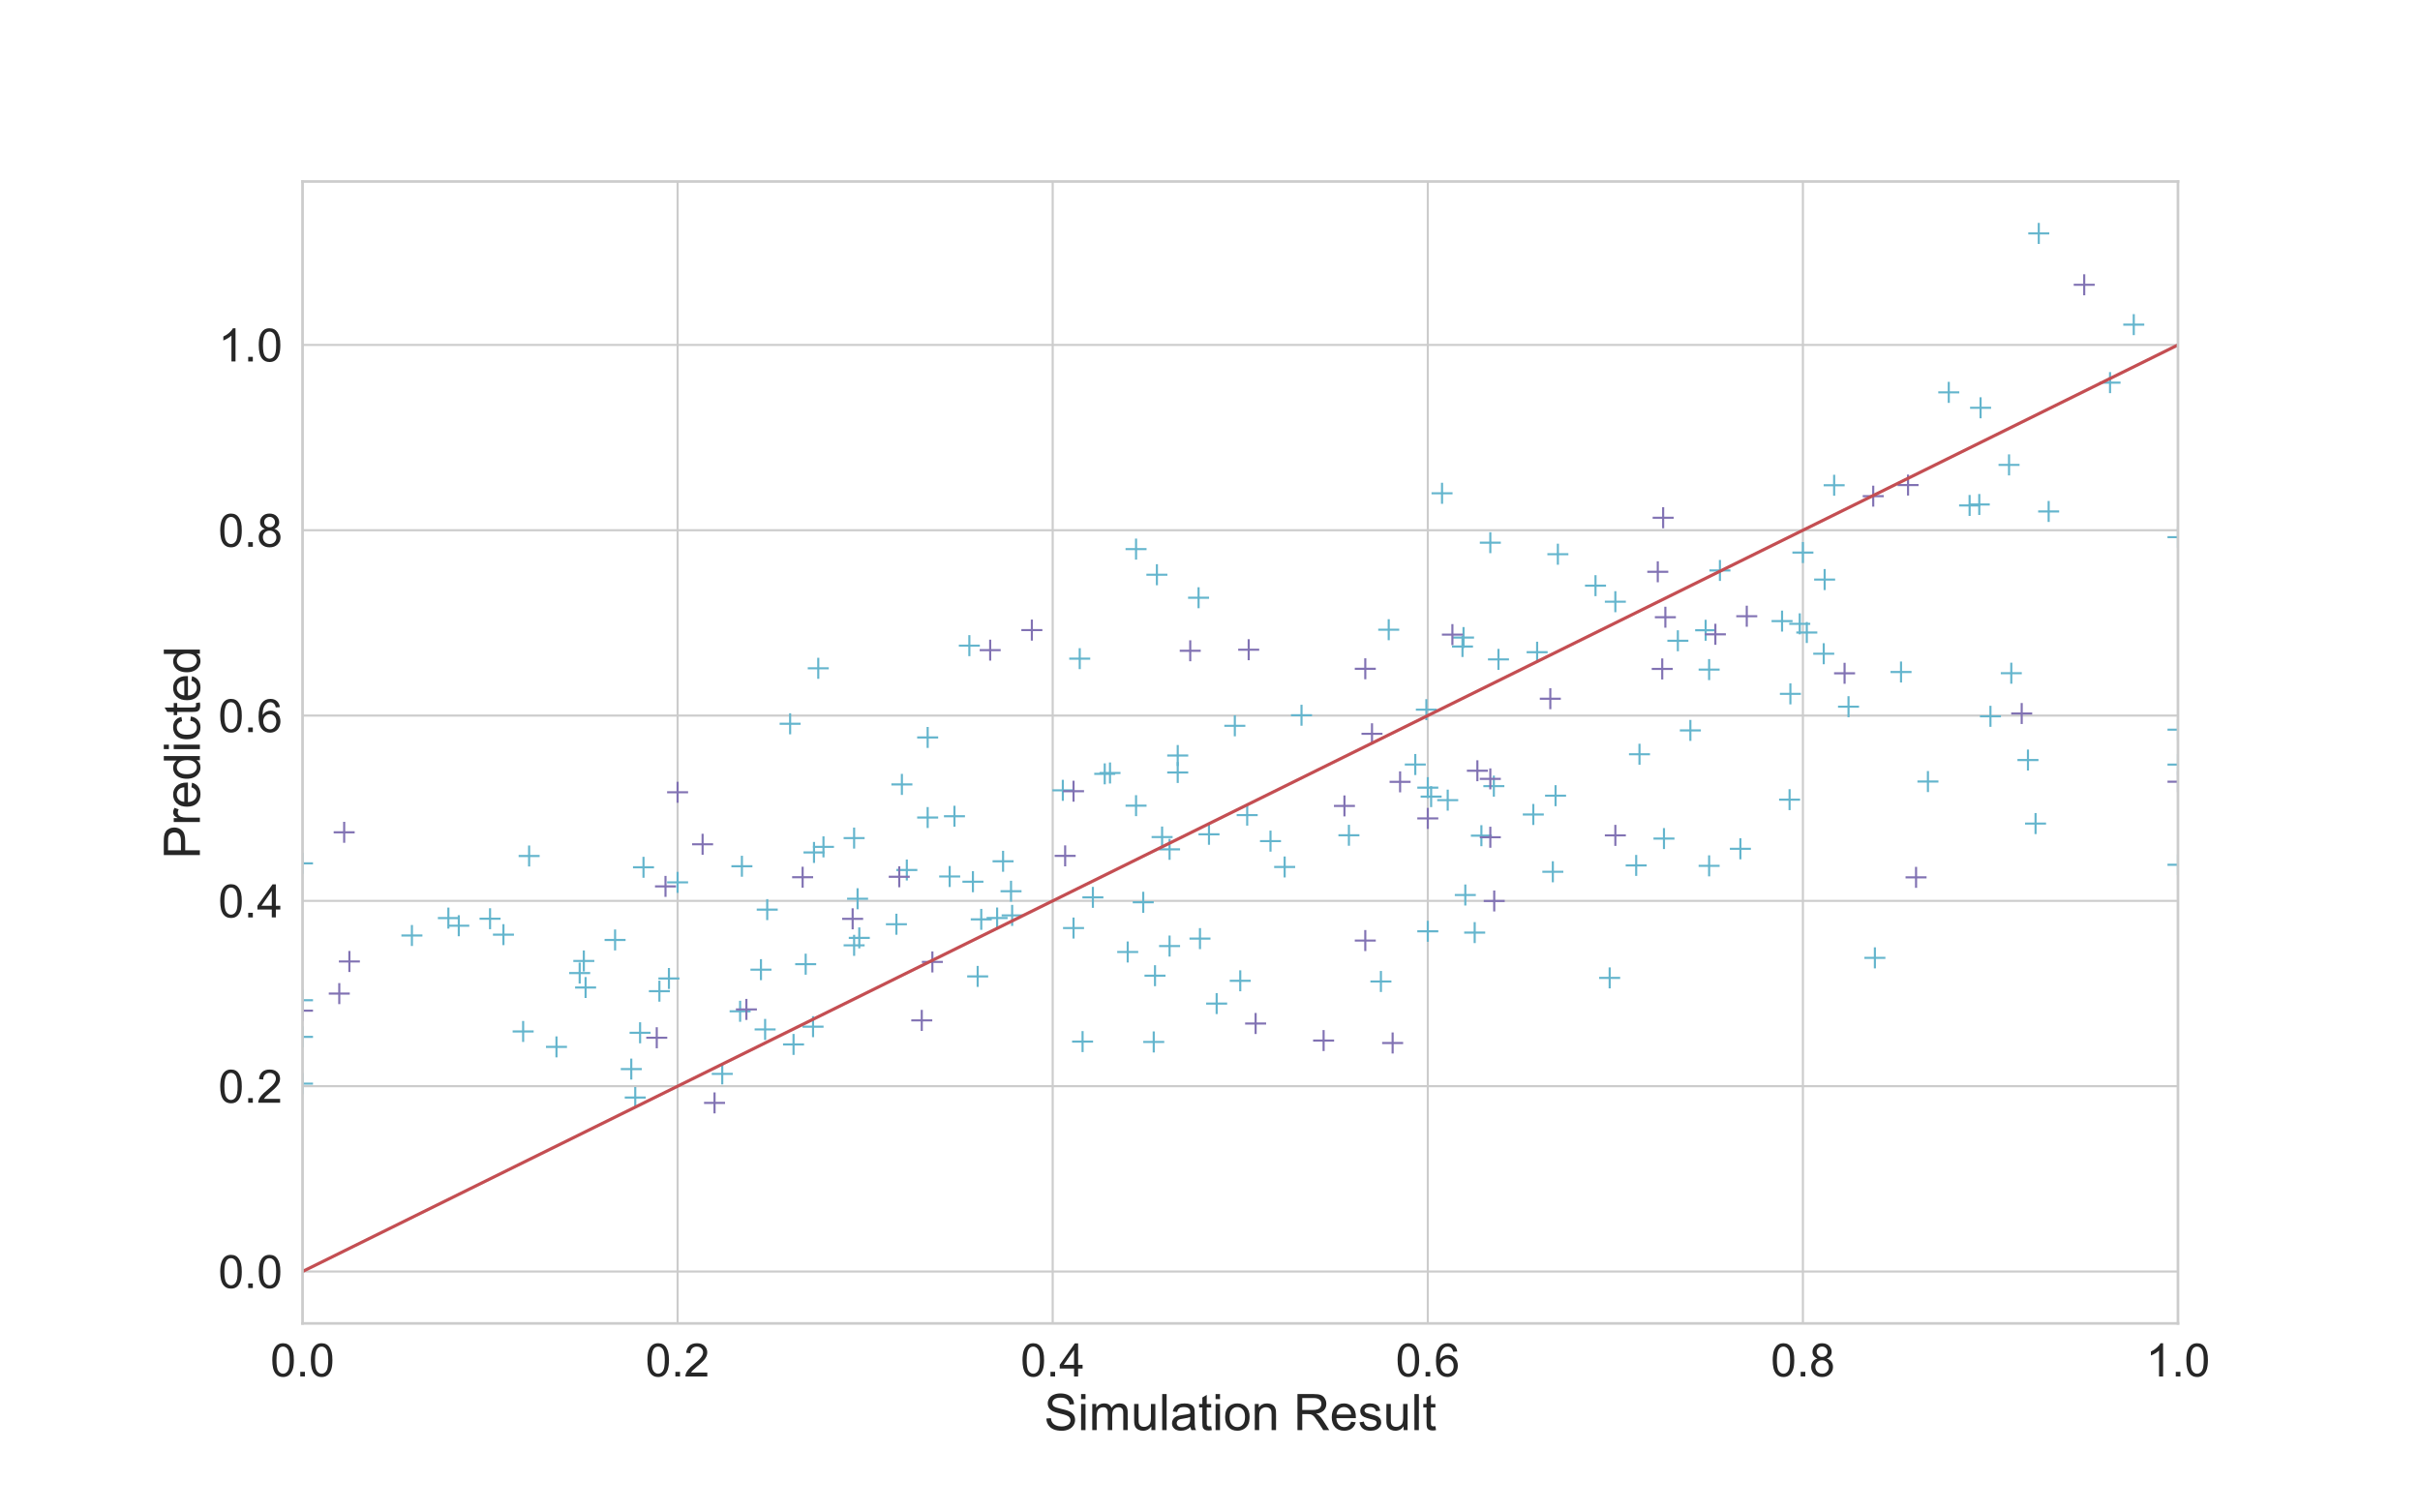 <?xml version="1.0" encoding="utf-8" standalone="no"?>
<!DOCTYPE svg PUBLIC "-//W3C//DTD SVG 1.1//EN"
  "http://www.w3.org/Graphics/SVG/1.1/DTD/svg11.dtd">
<!-- Created with matplotlib (https://matplotlib.org/) -->
<svg height="720pt" version="1.1" viewBox="0 0 1152 720" width="1152pt" xmlns="http://www.w3.org/2000/svg" xmlns:xlink="http://www.w3.org/1999/xlink">
 <defs>
  <style type="text/css">
*{stroke-linecap:butt;stroke-linejoin:round;}
  </style>
 </defs>
 <g id="figure_1">
  <g id="patch_1">
   <path d="M 0 720 
L 1152 720 
L 1152 0 
L 0 0 
z
" style="fill:#ffffff;"/>
  </g>
  <g id="axes_1">
   <g id="patch_2">
    <path d="M 144 630 
L 1036.8 630 
L 1036.8 86.4 
L 144 86.4 
z
" style="fill:#ffffff;"/>
   </g>
   <g id="matplotlib.axis_1">
    <g id="xtick_1">
     <g id="line2d_1">
      <path clip-path="url(#pcff4ad1fa0)" d="M 144 630 
L 144 86.4 
" style="fill:none;stroke:#cccccc;stroke-linecap:round;"/>
     </g>
     <g id="text_1">
      <!-- 0.0 -->
      <defs>
       <path d="M 4.156 35.297 
Q 4.156 48 6.766 55.734 
Q 9.375 63.484 14.516 67.672 
Q 19.672 71.875 27.484 71.875 
Q 33.25 71.875 37.594 69.547 
Q 41.938 67.234 44.766 62.859 
Q 47.609 58.5 49.219 52.219 
Q 50.828 45.953 50.828 35.297 
Q 50.828 22.703 48.234 14.969 
Q 45.656 7.234 40.5 3 
Q 35.359 -1.219 27.484 -1.219 
Q 17.141 -1.219 11.234 6.203 
Q 4.156 15.141 4.156 35.297 
z
M 13.188 35.297 
Q 13.188 17.672 17.312 11.828 
Q 21.438 6 27.484 6 
Q 33.547 6 37.672 11.859 
Q 41.797 17.719 41.797 35.297 
Q 41.797 52.984 37.672 58.781 
Q 33.547 64.594 27.391 64.594 
Q 21.344 64.594 17.719 59.469 
Q 13.188 52.938 13.188 35.297 
z
" id="ArialMT-48"/>
       <path d="M 9.078 0 
L 9.078 10.016 
L 19.094 10.016 
L 19.094 0 
z
" id="ArialMT-46"/>
      </defs>
      <g style="fill:#262626;" transform="translate(128.71 655.247)scale(0.22 -0.22)">
       <use xlink:href="#ArialMT-48"/>
       <use x="55.615" xlink:href="#ArialMT-46"/>
       <use x="83.398" xlink:href="#ArialMT-48"/>
      </g>
     </g>
    </g>
    <g id="xtick_2">
     <g id="line2d_2">
      <path clip-path="url(#pcff4ad1fa0)" d="M 322.56 630 
L 322.56 86.4 
" style="fill:none;stroke:#cccccc;stroke-linecap:round;"/>
     </g>
     <g id="text_2">
      <!-- 0.2 -->
      <defs>
       <path d="M 50.344 8.453 
L 50.344 0 
L 3.031 0 
Q 2.938 3.172 4.047 6.109 
Q 5.859 10.938 9.828 15.625 
Q 13.812 20.312 21.344 26.469 
Q 33.016 36.031 37.109 41.625 
Q 41.219 47.219 41.219 52.203 
Q 41.219 57.422 37.469 61 
Q 33.734 64.594 27.734 64.594 
Q 21.391 64.594 17.578 60.781 
Q 13.766 56.984 13.719 50.25 
L 4.688 51.172 
Q 5.609 61.281 11.656 66.578 
Q 17.719 71.875 27.938 71.875 
Q 38.234 71.875 44.234 66.156 
Q 50.25 60.453 50.25 52 
Q 50.25 47.703 48.484 43.547 
Q 46.734 39.406 42.656 34.812 
Q 38.578 30.219 29.109 22.219 
Q 21.188 15.578 18.938 13.203 
Q 16.703 10.844 15.234 8.453 
z
" id="ArialMT-50"/>
      </defs>
      <g style="fill:#262626;" transform="translate(307.27 655.247)scale(0.22 -0.22)">
       <use xlink:href="#ArialMT-48"/>
       <use x="55.615" xlink:href="#ArialMT-46"/>
       <use x="83.398" xlink:href="#ArialMT-50"/>
      </g>
     </g>
    </g>
    <g id="xtick_3">
     <g id="line2d_3">
      <path clip-path="url(#pcff4ad1fa0)" d="M 501.12 630 
L 501.12 86.4 
" style="fill:none;stroke:#cccccc;stroke-linecap:round;"/>
     </g>
     <g id="text_3">
      <!-- 0.4 -->
      <defs>
       <path d="M 32.328 0 
L 32.328 17.141 
L 1.266 17.141 
L 1.266 25.203 
L 33.938 71.578 
L 41.109 71.578 
L 41.109 25.203 
L 50.781 25.203 
L 50.781 17.141 
L 41.109 17.141 
L 41.109 0 
z
M 32.328 25.203 
L 32.328 57.469 
L 9.906 25.203 
z
" id="ArialMT-52"/>
      </defs>
      <g style="fill:#262626;" transform="translate(485.83 655.247)scale(0.22 -0.22)">
       <use xlink:href="#ArialMT-48"/>
       <use x="55.615" xlink:href="#ArialMT-46"/>
       <use x="83.398" xlink:href="#ArialMT-52"/>
      </g>
     </g>
    </g>
    <g id="xtick_4">
     <g id="line2d_4">
      <path clip-path="url(#pcff4ad1fa0)" d="M 679.68 630 
L 679.68 86.4 
" style="fill:none;stroke:#cccccc;stroke-linecap:round;"/>
     </g>
     <g id="text_4">
      <!-- 0.6 -->
      <defs>
       <path d="M 49.75 54.047 
L 41.016 53.375 
Q 39.844 58.547 37.703 60.891 
Q 34.125 64.656 28.906 64.656 
Q 24.703 64.656 21.531 62.312 
Q 17.391 59.281 14.984 53.469 
Q 12.594 47.656 12.5 36.922 
Q 15.672 41.75 20.266 44.094 
Q 24.859 46.438 29.891 46.438 
Q 38.672 46.438 44.844 39.969 
Q 51.031 33.5 51.031 23.25 
Q 51.031 16.5 48.125 10.719 
Q 45.219 4.938 40.141 1.859 
Q 35.062 -1.219 28.609 -1.219 
Q 17.625 -1.219 10.688 6.859 
Q 3.766 14.938 3.766 33.5 
Q 3.766 54.25 11.422 63.672 
Q 18.109 71.875 29.438 71.875 
Q 37.891 71.875 43.281 67.141 
Q 48.688 62.406 49.75 54.047 
z
M 13.875 23.188 
Q 13.875 18.656 15.797 14.5 
Q 17.719 10.359 21.188 8.172 
Q 24.656 6 28.469 6 
Q 34.031 6 38.031 10.484 
Q 42.047 14.984 42.047 22.703 
Q 42.047 30.125 38.078 34.391 
Q 34.125 38.672 28.125 38.672 
Q 22.172 38.672 18.016 34.391 
Q 13.875 30.125 13.875 23.188 
z
" id="ArialMT-54"/>
      </defs>
      <g style="fill:#262626;" transform="translate(664.39 655.247)scale(0.22 -0.22)">
       <use xlink:href="#ArialMT-48"/>
       <use x="55.615" xlink:href="#ArialMT-46"/>
       <use x="83.398" xlink:href="#ArialMT-54"/>
      </g>
     </g>
    </g>
    <g id="xtick_5">
     <g id="line2d_5">
      <path clip-path="url(#pcff4ad1fa0)" d="M 858.24 630 
L 858.24 86.4 
" style="fill:none;stroke:#cccccc;stroke-linecap:round;"/>
     </g>
     <g id="text_5">
      <!-- 0.8 -->
      <defs>
       <path d="M 17.672 38.812 
Q 12.203 40.828 9.562 44.531 
Q 6.938 48.25 6.938 53.422 
Q 6.938 61.234 12.547 66.547 
Q 18.172 71.875 27.484 71.875 
Q 36.859 71.875 42.578 66.422 
Q 48.297 60.984 48.297 53.172 
Q 48.297 48.188 45.672 44.5 
Q 43.062 40.828 37.75 38.812 
Q 44.344 36.672 47.781 31.875 
Q 51.219 27.094 51.219 20.453 
Q 51.219 11.281 44.719 5.031 
Q 38.234 -1.219 27.641 -1.219 
Q 17.047 -1.219 10.547 5.047 
Q 4.047 11.328 4.047 20.703 
Q 4.047 27.688 7.594 32.391 
Q 11.141 37.109 17.672 38.812 
z
M 15.922 53.719 
Q 15.922 48.641 19.188 45.406 
Q 22.469 42.188 27.688 42.188 
Q 32.766 42.188 36.016 45.375 
Q 39.266 48.578 39.266 53.219 
Q 39.266 58.062 35.906 61.359 
Q 32.562 64.656 27.594 64.656 
Q 22.562 64.656 19.234 61.422 
Q 15.922 58.203 15.922 53.719 
z
M 13.094 20.656 
Q 13.094 16.891 14.875 13.375 
Q 16.656 9.859 20.172 7.922 
Q 23.688 6 27.734 6 
Q 34.031 6 38.125 10.047 
Q 42.234 14.109 42.234 20.359 
Q 42.234 26.703 38.016 30.859 
Q 33.797 35.016 27.438 35.016 
Q 21.234 35.016 17.156 30.906 
Q 13.094 26.812 13.094 20.656 
z
" id="ArialMT-56"/>
      </defs>
      <g style="fill:#262626;" transform="translate(842.95 655.247)scale(0.22 -0.22)">
       <use xlink:href="#ArialMT-48"/>
       <use x="55.615" xlink:href="#ArialMT-46"/>
       <use x="83.398" xlink:href="#ArialMT-56"/>
      </g>
     </g>
    </g>
    <g id="xtick_6">
     <g id="line2d_6">
      <path clip-path="url(#pcff4ad1fa0)" d="M 1036.8 630 
L 1036.8 86.4 
" style="fill:none;stroke:#cccccc;stroke-linecap:round;"/>
     </g>
     <g id="text_6">
      <!-- 1.0 -->
      <defs>
       <path d="M 37.25 0 
L 28.469 0 
L 28.469 56 
Q 25.297 52.984 20.141 49.953 
Q 14.984 46.922 10.891 45.406 
L 10.891 53.906 
Q 18.266 57.375 23.781 62.297 
Q 29.297 67.234 31.594 71.875 
L 37.25 71.875 
z
" id="ArialMT-49"/>
      </defs>
      <g style="fill:#262626;" transform="translate(1021.51 655.247)scale(0.22 -0.22)">
       <use xlink:href="#ArialMT-49"/>
       <use x="55.615" xlink:href="#ArialMT-46"/>
       <use x="83.398" xlink:href="#ArialMT-48"/>
      </g>
     </g>
    </g>
    <g id="text_7">
     <!-- Simulation Result -->
     <defs>
      <path d="M 4.5 23 
L 13.422 23.781 
Q 14.062 18.406 16.375 14.969 
Q 18.703 11.531 23.578 9.406 
Q 28.469 7.281 34.578 7.281 
Q 39.984 7.281 44.141 8.891 
Q 48.297 10.5 50.312 13.297 
Q 52.344 16.109 52.344 19.438 
Q 52.344 22.797 50.391 25.312 
Q 48.438 27.828 43.953 29.547 
Q 41.062 30.672 31.203 33.031 
Q 21.344 35.406 17.391 37.5 
Q 12.25 40.188 9.734 44.156 
Q 7.234 48.141 7.234 53.078 
Q 7.234 58.5 10.297 63.203 
Q 13.375 67.922 19.281 70.359 
Q 25.203 72.797 32.422 72.797 
Q 40.375 72.797 46.453 70.234 
Q 52.547 67.672 55.812 62.688 
Q 59.078 57.719 59.328 51.422 
L 50.25 50.734 
Q 49.516 57.516 45.281 60.984 
Q 41.062 64.453 32.812 64.453 
Q 24.219 64.453 20.281 61.297 
Q 16.359 58.156 16.359 53.719 
Q 16.359 49.859 19.141 47.359 
Q 21.875 44.875 33.422 42.266 
Q 44.969 39.656 49.266 37.703 
Q 55.516 34.812 58.484 30.391 
Q 61.469 25.984 61.469 20.219 
Q 61.469 14.5 58.203 9.438 
Q 54.938 4.391 48.797 1.578 
Q 42.672 -1.219 35.016 -1.219 
Q 25.297 -1.219 18.719 1.609 
Q 12.156 4.438 8.422 10.125 
Q 4.688 15.828 4.5 23 
z
" id="ArialMT-83"/>
      <path d="M 6.641 61.469 
L 6.641 71.578 
L 15.438 71.578 
L 15.438 61.469 
z
M 6.641 0 
L 6.641 51.859 
L 15.438 51.859 
L 15.438 0 
z
" id="ArialMT-105"/>
      <path d="M 6.594 0 
L 6.594 51.859 
L 14.453 51.859 
L 14.453 44.578 
Q 16.891 48.391 20.938 50.703 
Q 25 53.031 30.172 53.031 
Q 35.938 53.031 39.625 50.641 
Q 43.312 48.25 44.828 43.953 
Q 50.984 53.031 60.844 53.031 
Q 68.562 53.031 72.703 48.75 
Q 76.859 44.484 76.859 35.594 
L 76.859 0 
L 68.109 0 
L 68.109 32.672 
Q 68.109 37.938 67.25 40.25 
Q 66.406 42.578 64.156 43.984 
Q 61.922 45.406 58.891 45.406 
Q 53.422 45.406 49.797 41.766 
Q 46.188 38.141 46.188 30.125 
L 46.188 0 
L 37.406 0 
L 37.406 33.688 
Q 37.406 39.547 35.25 42.469 
Q 33.109 45.406 28.219 45.406 
Q 24.516 45.406 21.359 43.453 
Q 18.219 41.5 16.797 37.734 
Q 15.375 33.984 15.375 26.906 
L 15.375 0 
z
" id="ArialMT-109"/>
      <path d="M 40.578 0 
L 40.578 7.625 
Q 34.516 -1.172 24.125 -1.172 
Q 19.531 -1.172 15.547 0.578 
Q 11.578 2.344 9.641 5 
Q 7.719 7.672 6.938 11.531 
Q 6.391 14.109 6.391 19.734 
L 6.391 51.859 
L 15.188 51.859 
L 15.188 23.094 
Q 15.188 16.219 15.719 13.812 
Q 16.547 10.359 19.234 8.375 
Q 21.922 6.391 25.875 6.391 
Q 29.828 6.391 33.297 8.422 
Q 36.766 10.453 38.203 13.938 
Q 39.656 17.438 39.656 24.078 
L 39.656 51.859 
L 48.438 51.859 
L 48.438 0 
z
" id="ArialMT-117"/>
      <path d="M 6.391 0 
L 6.391 71.578 
L 15.188 71.578 
L 15.188 0 
z
" id="ArialMT-108"/>
      <path d="M 40.438 6.391 
Q 35.547 2.25 31.031 0.531 
Q 26.516 -1.172 21.344 -1.172 
Q 12.797 -1.172 8.203 3 
Q 3.609 7.172 3.609 13.672 
Q 3.609 17.484 5.344 20.625 
Q 7.078 23.781 9.891 25.688 
Q 12.703 27.594 16.219 28.562 
Q 18.797 29.25 24.031 29.891 
Q 34.672 31.156 39.703 32.906 
Q 39.75 34.719 39.75 35.203 
Q 39.75 40.578 37.25 42.781 
Q 33.891 45.75 27.25 45.75 
Q 21.047 45.75 18.094 43.578 
Q 15.141 41.406 13.719 35.891 
L 5.125 37.062 
Q 6.297 42.578 8.984 45.969 
Q 11.672 49.359 16.75 51.188 
Q 21.828 53.031 28.516 53.031 
Q 35.156 53.031 39.297 51.469 
Q 43.453 49.906 45.406 47.531 
Q 47.359 45.172 48.141 41.547 
Q 48.578 39.312 48.578 33.453 
L 48.578 21.734 
Q 48.578 9.469 49.141 6.219 
Q 49.703 2.984 51.375 0 
L 42.188 0 
Q 40.828 2.734 40.438 6.391 
z
M 39.703 26.031 
Q 34.906 24.078 25.344 22.703 
Q 19.922 21.922 17.672 20.938 
Q 15.438 19.969 14.203 18.094 
Q 12.984 16.219 12.984 13.922 
Q 12.984 10.406 15.641 8.062 
Q 18.312 5.719 23.438 5.719 
Q 28.516 5.719 32.469 7.938 
Q 36.422 10.156 38.281 14.016 
Q 39.703 17 39.703 22.797 
z
" id="ArialMT-97"/>
      <path d="M 25.781 7.859 
L 27.047 0.094 
Q 23.344 -0.688 20.406 -0.688 
Q 15.625 -0.688 12.984 0.828 
Q 10.359 2.344 9.281 4.812 
Q 8.203 7.281 8.203 15.188 
L 8.203 45.016 
L 1.766 45.016 
L 1.766 51.859 
L 8.203 51.859 
L 8.203 64.703 
L 16.938 69.969 
L 16.938 51.859 
L 25.781 51.859 
L 25.781 45.016 
L 16.938 45.016 
L 16.938 14.703 
Q 16.938 10.938 17.406 9.859 
Q 17.875 8.797 18.922 8.156 
Q 19.969 7.516 21.922 7.516 
Q 23.391 7.516 25.781 7.859 
z
" id="ArialMT-116"/>
      <path d="M 3.328 25.922 
Q 3.328 40.328 11.328 47.266 
Q 18.016 53.031 27.641 53.031 
Q 38.328 53.031 45.109 46.016 
Q 51.906 39.016 51.906 26.656 
Q 51.906 16.656 48.906 10.906 
Q 45.906 5.172 40.156 2 
Q 34.422 -1.172 27.641 -1.172 
Q 16.75 -1.172 10.031 5.812 
Q 3.328 12.797 3.328 25.922 
z
M 12.359 25.922 
Q 12.359 15.969 16.703 11.016 
Q 21.047 6.062 27.641 6.062 
Q 34.188 6.062 38.531 11.031 
Q 42.875 16.016 42.875 26.219 
Q 42.875 35.844 38.5 40.797 
Q 34.125 45.75 27.641 45.75 
Q 21.047 45.75 16.703 40.812 
Q 12.359 35.891 12.359 25.922 
z
" id="ArialMT-111"/>
      <path d="M 6.594 0 
L 6.594 51.859 
L 14.5 51.859 
L 14.5 44.484 
Q 20.219 53.031 31 53.031 
Q 35.688 53.031 39.625 51.344 
Q 43.562 49.656 45.516 46.922 
Q 47.469 44.188 48.25 40.438 
Q 48.734 37.984 48.734 31.891 
L 48.734 0 
L 39.938 0 
L 39.938 31.547 
Q 39.938 36.922 38.906 39.578 
Q 37.891 42.234 35.281 43.812 
Q 32.672 45.406 29.156 45.406 
Q 23.531 45.406 19.453 41.844 
Q 15.375 38.281 15.375 28.328 
L 15.375 0 
z
" id="ArialMT-110"/>
      <path id="ArialMT-32"/>
      <path d="M 7.859 0 
L 7.859 71.578 
L 39.594 71.578 
Q 49.172 71.578 54.141 69.641 
Q 59.125 67.719 62.109 62.828 
Q 65.094 57.953 65.094 52.047 
Q 65.094 44.438 60.156 39.203 
Q 55.219 33.984 44.922 32.562 
Q 48.688 30.766 50.641 29 
Q 54.781 25.203 58.5 19.484 
L 70.953 0 
L 59.031 0 
L 49.562 14.891 
Q 45.406 21.344 42.719 24.75 
Q 40.047 28.172 37.922 29.531 
Q 35.797 30.906 33.594 31.453 
Q 31.984 31.781 28.328 31.781 
L 17.328 31.781 
L 17.328 0 
z
M 17.328 39.984 
L 37.703 39.984 
Q 44.188 39.984 47.844 41.328 
Q 51.516 42.672 53.422 45.625 
Q 55.328 48.578 55.328 52.047 
Q 55.328 57.125 51.641 60.391 
Q 47.953 63.672 39.984 63.672 
L 17.328 63.672 
z
" id="ArialMT-82"/>
      <path d="M 42.094 16.703 
L 51.172 15.578 
Q 49.031 7.625 43.219 3.219 
Q 37.406 -1.172 28.375 -1.172 
Q 17 -1.172 10.328 5.828 
Q 3.656 12.844 3.656 25.484 
Q 3.656 38.578 10.391 45.797 
Q 17.141 53.031 27.875 53.031 
Q 38.281 53.031 44.875 45.953 
Q 51.469 38.875 51.469 26.031 
Q 51.469 25.25 51.422 23.688 
L 12.75 23.688 
Q 13.234 15.141 17.578 10.594 
Q 21.922 6.062 28.422 6.062 
Q 33.25 6.062 36.672 8.594 
Q 40.094 11.141 42.094 16.703 
z
M 13.234 30.906 
L 42.188 30.906 
Q 41.609 37.453 38.875 40.719 
Q 34.672 45.797 27.984 45.797 
Q 21.922 45.797 17.797 41.75 
Q 13.672 37.703 13.234 30.906 
z
" id="ArialMT-101"/>
      <path d="M 3.078 15.484 
L 11.766 16.844 
Q 12.5 11.625 15.844 8.844 
Q 19.188 6.062 25.203 6.062 
Q 31.25 6.062 34.172 8.516 
Q 37.109 10.984 37.109 14.312 
Q 37.109 17.281 34.516 19 
Q 32.719 20.172 25.531 21.969 
Q 15.875 24.422 12.141 26.203 
Q 8.406 27.984 6.469 31.125 
Q 4.547 34.281 4.547 38.094 
Q 4.547 41.547 6.125 44.5 
Q 7.719 47.469 10.453 49.422 
Q 12.5 50.922 16.031 51.969 
Q 19.578 53.031 23.641 53.031 
Q 29.734 53.031 34.344 51.266 
Q 38.969 49.516 41.156 46.5 
Q 43.359 43.5 44.188 38.484 
L 35.594 37.312 
Q 35.016 41.312 32.203 43.547 
Q 29.391 45.797 24.266 45.797 
Q 18.219 45.797 15.625 43.797 
Q 13.031 41.797 13.031 39.109 
Q 13.031 37.406 14.109 36.031 
Q 15.188 34.625 17.484 33.688 
Q 18.797 33.203 25.25 31.453 
Q 34.578 28.953 38.25 27.359 
Q 41.938 25.781 44.031 22.75 
Q 46.141 19.734 46.141 15.234 
Q 46.141 10.844 43.578 6.953 
Q 41.016 3.078 36.172 0.953 
Q 31.344 -1.172 25.25 -1.172 
Q 15.141 -1.172 9.844 3.031 
Q 4.547 7.234 3.078 15.484 
z
" id="ArialMT-115"/>
     </defs>
     <g style="fill:#262626;" transform="translate(497.029 680.798)scale(0.24 -0.24)">
      <use xlink:href="#ArialMT-83"/>
      <use x="66.699" xlink:href="#ArialMT-105"/>
      <use x="88.916" xlink:href="#ArialMT-109"/>
      <use x="172.217" xlink:href="#ArialMT-117"/>
      <use x="227.832" xlink:href="#ArialMT-108"/>
      <use x="250.049" xlink:href="#ArialMT-97"/>
      <use x="305.664" xlink:href="#ArialMT-116"/>
      <use x="333.447" xlink:href="#ArialMT-105"/>
      <use x="355.664" xlink:href="#ArialMT-111"/>
      <use x="411.279" xlink:href="#ArialMT-110"/>
      <use x="466.895" xlink:href="#ArialMT-32"/>
      <use x="494.678" xlink:href="#ArialMT-82"/>
      <use x="566.895" xlink:href="#ArialMT-101"/>
      <use x="622.51" xlink:href="#ArialMT-115"/>
      <use x="672.51" xlink:href="#ArialMT-117"/>
      <use x="728.125" xlink:href="#ArialMT-108"/>
      <use x="750.342" xlink:href="#ArialMT-116"/>
     </g>
    </g>
   </g>
   <g id="matplotlib.axis_2">
    <g id="ytick_1">
     <g id="line2d_7">
      <path clip-path="url(#pcff4ad1fa0)" d="M 144 605.291 
L 1036.8 605.291 
" style="fill:none;stroke:#cccccc;stroke-linecap:round;"/>
     </g>
     <g id="text_8">
      <!-- 0.0 -->
      <g style="fill:#262626;" transform="translate(103.92 613.165)scale(0.22 -0.22)">
       <use xlink:href="#ArialMT-48"/>
       <use x="55.615" xlink:href="#ArialMT-46"/>
       <use x="83.398" xlink:href="#ArialMT-48"/>
      </g>
     </g>
    </g>
    <g id="ytick_2">
     <g id="line2d_8">
      <path clip-path="url(#pcff4ad1fa0)" d="M 144 517.072 
L 1036.8 517.072 
" style="fill:none;stroke:#cccccc;stroke-linecap:round;"/>
     </g>
     <g id="text_9">
      <!-- 0.2 -->
      <g style="fill:#262626;" transform="translate(103.92 524.946)scale(0.22 -0.22)">
       <use xlink:href="#ArialMT-48"/>
       <use x="55.615" xlink:href="#ArialMT-46"/>
       <use x="83.398" xlink:href="#ArialMT-50"/>
      </g>
     </g>
    </g>
    <g id="ytick_3">
     <g id="line2d_9">
      <path clip-path="url(#pcff4ad1fa0)" d="M 144 428.854 
L 1036.8 428.854 
" style="fill:none;stroke:#cccccc;stroke-linecap:round;"/>
     </g>
     <g id="text_10">
      <!-- 0.4 -->
      <g style="fill:#262626;" transform="translate(103.92 436.727)scale(0.22 -0.22)">
       <use xlink:href="#ArialMT-48"/>
       <use x="55.615" xlink:href="#ArialMT-46"/>
       <use x="83.398" xlink:href="#ArialMT-52"/>
      </g>
     </g>
    </g>
    <g id="ytick_4">
     <g id="line2d_10">
      <path clip-path="url(#pcff4ad1fa0)" d="M 144 340.635 
L 1036.8 340.635 
" style="fill:none;stroke:#cccccc;stroke-linecap:round;"/>
     </g>
     <g id="text_11">
      <!-- 0.6 -->
      <g style="fill:#262626;" transform="translate(103.92 348.509)scale(0.22 -0.22)">
       <use xlink:href="#ArialMT-48"/>
       <use x="55.615" xlink:href="#ArialMT-46"/>
       <use x="83.398" xlink:href="#ArialMT-54"/>
      </g>
     </g>
    </g>
    <g id="ytick_5">
     <g id="line2d_11">
      <path clip-path="url(#pcff4ad1fa0)" d="M 144 252.417 
L 1036.8 252.417 
" style="fill:none;stroke:#cccccc;stroke-linecap:round;"/>
     </g>
     <g id="text_12">
      <!-- 0.8 -->
      <g style="fill:#262626;" transform="translate(103.92 260.29)scale(0.22 -0.22)">
       <use xlink:href="#ArialMT-48"/>
       <use x="55.615" xlink:href="#ArialMT-46"/>
       <use x="83.398" xlink:href="#ArialMT-56"/>
      </g>
     </g>
    </g>
    <g id="ytick_6">
     <g id="line2d_12">
      <path clip-path="url(#pcff4ad1fa0)" d="M 144 164.198 
L 1036.8 164.198 
" style="fill:none;stroke:#cccccc;stroke-linecap:round;"/>
     </g>
     <g id="text_13">
      <!-- 1.0 -->
      <g style="fill:#262626;" transform="translate(103.92 172.072)scale(0.22 -0.22)">
       <use xlink:href="#ArialMT-49"/>
       <use x="55.615" xlink:href="#ArialMT-46"/>
       <use x="83.398" xlink:href="#ArialMT-48"/>
      </g>
     </g>
    </g>
    <g id="text_14">
     <!-- Predicted -->
     <defs>
      <path d="M 7.719 0 
L 7.719 71.578 
L 34.719 71.578 
Q 41.844 71.578 45.609 70.906 
Q 50.875 70.016 54.438 67.547 
Q 58.016 65.094 60.188 60.641 
Q 62.359 56.203 62.359 50.875 
Q 62.359 41.75 56.547 35.422 
Q 50.734 29.109 35.547 29.109 
L 17.188 29.109 
L 17.188 0 
z
M 17.188 37.547 
L 35.688 37.547 
Q 44.875 37.547 48.734 40.969 
Q 52.594 44.391 52.594 50.594 
Q 52.594 55.078 50.312 58.266 
Q 48.047 61.469 44.344 62.5 
Q 41.938 63.141 35.5 63.141 
L 17.188 63.141 
z
" id="ArialMT-80"/>
      <path d="M 6.5 0 
L 6.5 51.859 
L 14.406 51.859 
L 14.406 44 
Q 17.438 49.516 20 51.266 
Q 22.562 53.031 25.641 53.031 
Q 30.078 53.031 34.672 50.203 
L 31.641 42.047 
Q 28.422 43.953 25.203 43.953 
Q 22.312 43.953 20.016 42.219 
Q 17.719 40.484 16.75 37.406 
Q 15.281 32.719 15.281 27.156 
L 15.281 0 
z
" id="ArialMT-114"/>
      <path d="M 40.234 0 
L 40.234 6.547 
Q 35.297 -1.172 25.734 -1.172 
Q 19.531 -1.172 14.328 2.25 
Q 9.125 5.672 6.266 11.797 
Q 3.422 17.922 3.422 25.875 
Q 3.422 33.641 6 39.969 
Q 8.594 46.297 13.766 49.656 
Q 18.953 53.031 25.344 53.031 
Q 30.031 53.031 33.688 51.047 
Q 37.359 49.078 39.656 45.906 
L 39.656 71.578 
L 48.391 71.578 
L 48.391 0 
z
M 12.453 25.875 
Q 12.453 15.922 16.641 10.984 
Q 20.844 6.062 26.562 6.062 
Q 32.328 6.062 36.344 10.766 
Q 40.375 15.484 40.375 25.141 
Q 40.375 35.797 36.266 40.766 
Q 32.172 45.75 26.172 45.75 
Q 20.312 45.75 16.375 40.969 
Q 12.453 36.188 12.453 25.875 
z
" id="ArialMT-100"/>
      <path d="M 40.438 19 
L 49.078 17.875 
Q 47.656 8.938 41.812 3.875 
Q 35.984 -1.172 27.484 -1.172 
Q 16.844 -1.172 10.375 5.781 
Q 3.906 12.75 3.906 25.734 
Q 3.906 34.125 6.688 40.422 
Q 9.469 46.734 15.156 49.875 
Q 20.844 53.031 27.547 53.031 
Q 35.984 53.031 41.359 48.75 
Q 46.734 44.484 48.25 36.625 
L 39.703 35.297 
Q 38.484 40.531 35.375 43.156 
Q 32.281 45.797 27.875 45.797 
Q 21.234 45.797 17.078 41.031 
Q 12.938 36.281 12.938 25.984 
Q 12.938 15.531 16.938 10.797 
Q 20.953 6.062 27.391 6.062 
Q 32.562 6.062 36.031 9.234 
Q 39.5 12.406 40.438 19 
z
" id="ArialMT-99"/>
     </defs>
     <g style="fill:#262626;" transform="translate(95.15 408.892)rotate(-90)scale(0.24 -0.24)">
      <use xlink:href="#ArialMT-80"/>
      <use x="66.699" xlink:href="#ArialMT-114"/>
      <use x="100" xlink:href="#ArialMT-101"/>
      <use x="155.615" xlink:href="#ArialMT-100"/>
      <use x="211.23" xlink:href="#ArialMT-105"/>
      <use x="233.447" xlink:href="#ArialMT-99"/>
      <use x="283.447" xlink:href="#ArialMT-116"/>
      <use x="311.23" xlink:href="#ArialMT-101"/>
      <use x="366.846" xlink:href="#ArialMT-100"/>
     </g>
    </g>
   </g>
   <g id="line2d_13">
    <defs>
     <path d="M -5 0 
L 5 0 
M 0 5 
L 0 -5 
" id="m4828fedebc" style="stroke:#64b5cd;"/>
    </defs>
    <g clip-path="url(#pcff4ad1fa0)">
     <use style="fill:#64b5cd;stroke:#64b5cd;" x="364.224" xlink:href="#m4828fedebc" y="490.044"/>
     <use style="fill:#64b5cd;stroke:#64b5cd;" x="711.125" xlink:href="#m4828fedebc" y="374.23"/>
     <use style="fill:#64b5cd;stroke:#64b5cd;" x="766.255" xlink:href="#m4828fedebc" y="465.517"/>
     <use style="fill:#64b5cd;stroke:#64b5cd;" x="513.989" xlink:href="#m4828fedebc" y="313.538"/>
     <use style="fill:#64b5cd;stroke:#64b5cd;" x="362.24" xlink:href="#m4828fedebc" y="461.604"/>
     <use style="fill:#64b5cd;stroke:#64b5cd;" x="860.1" xlink:href="#m4828fedebc" y="301.103"/>
     <use style="fill:#64b5cd;stroke:#64b5cd;" x="768.96" xlink:href="#m4828fedebc" y="286.434"/>
     <use style="fill:#64b5cd;stroke:#64b5cd;" x="604.8" xlink:href="#m4828fedebc" y="400.408"/>
     <use style="fill:#64b5cd;stroke:#64b5cd;" x="540.8" xlink:href="#m4828fedebc" y="261.402"/>
     <use style="fill:#64b5cd;stroke:#64b5cd;" x="549.818" xlink:href="#m4828fedebc" y="464.468"/>
     <use style="fill:#64b5cd;stroke:#64b5cd;" x="947.52" xlink:href="#m4828fedebc" y="340.993"/>
     <use style="fill:#64b5cd;stroke:#64b5cd;" x="917.76" xlink:href="#m4828fedebc" y="372.042"/>
     <use style="fill:#64b5cd;stroke:#64b5cd;" x="1036.8" xlink:href="#m4828fedebc" y="255.709"/>
     <use style="fill:#64b5cd;stroke:#64b5cd;" x="461.44" xlink:href="#m4828fedebc" y="307.357"/>
     <use style="fill:#64b5cd;stroke:#64b5cd;" x="560.64" xlink:href="#m4828fedebc" y="367.73"/>
     <use style="fill:#64b5cd;stroke:#64b5cd;" x="611.539" xlink:href="#m4828fedebc" y="412.713"/>
     <use style="fill:#64b5cd;stroke:#64b5cd;" x="520.251" xlink:href="#m4828fedebc" y="427.172"/>
     <use style="fill:#64b5cd;stroke:#64b5cd;" x="387.491" xlink:href="#m4828fedebc" y="405.796"/>
     <use style="fill:#64b5cd;stroke:#64b5cd;" x="144" xlink:href="#m4828fedebc" y="410.994"/>
     <use style="fill:#64b5cd;stroke:#64b5cd;" x="239.657" xlink:href="#m4828fedebc" y="444.939"/>
     <use style="fill:#64b5cd;stroke:#64b5cd;" x="556.752" xlink:href="#m4828fedebc" y="404.322"/>
     <use style="fill:#64b5cd;stroke:#64b5cd;" x="452.079" xlink:href="#m4828fedebc" y="417.237"/>
     <use style="fill:#64b5cd;stroke:#64b5cd;" x="556.752" xlink:href="#m4828fedebc" y="450.359"/>
     <use style="fill:#64b5cd;stroke:#64b5cd;" x="1015.743" xlink:href="#m4828fedebc" y="154.532"/>
     <use style="fill:#64b5cd;stroke:#64b5cd;" x="713.322" xlink:href="#m4828fedebc" y="313.891"/>
     <use style="fill:#64b5cd;stroke:#64b5cd;" x="957.44" xlink:href="#m4828fedebc" y="320.473"/>
     <use style="fill:#64b5cd;stroke:#64b5cd;" x="828.48" xlink:href="#m4828fedebc" y="404.059"/>
     <use style="fill:#64b5cd;stroke:#64b5cd;" x="441.6" xlink:href="#m4828fedebc" y="389.173"/>
     <use style="fill:#64b5cd;stroke:#64b5cd;" x="661.08" xlink:href="#m4828fedebc" y="299.764"/>
     <use style="fill:#64b5cd;stroke:#64b5cd;" x="277.92" xlink:href="#m4828fedebc" y="457.446"/>
     <use style="fill:#64b5cd;stroke:#64b5cd;" x="858.24" xlink:href="#m4828fedebc" y="263.032"/>
     <use style="fill:#64b5cd;stroke:#64b5cd;" x="729.9" xlink:href="#m4828fedebc" y="387.724"/>
     <use style="fill:#64b5cd;stroke:#64b5cd;" x="759.514" xlink:href="#m4828fedebc" y="278.796"/>
     <use style="fill:#64b5cd;stroke:#64b5cd;" x="431.68" xlink:href="#m4828fedebc" y="414.146"/>
     <use style="fill:#64b5cd;stroke:#64b5cd;" x="818.743" xlink:href="#m4828fedebc" y="271.554"/>
     <use style="fill:#64b5cd;stroke:#64b5cd;" x="376.128" xlink:href="#m4828fedebc" y="344.549"/>
     <use style="fill:#64b5cd;stroke:#64b5cd;" x="1004.452" xlink:href="#m4828fedebc" y="182.145"/>
     <use style="fill:#64b5cd;stroke:#64b5cd;" x="813.6" xlink:href="#m4828fedebc" y="412.174"/>
     <use style="fill:#64b5cd;stroke:#64b5cd;" x="1036.8" xlink:href="#m4828fedebc" y="363.972"/>
     <use style="fill:#64b5cd;stroke:#64b5cd;" x="549.219" xlink:href="#m4828fedebc" y="496.006"/>
     <use style="fill:#64b5cd;stroke:#64b5cd;" x="318.434" xlink:href="#m4828fedebc" y="465.798"/>
     <use style="fill:#64b5cd;stroke:#64b5cd;" x="937.6" xlink:href="#m4828fedebc" y="240.609"/>
     <use style="fill:#64b5cd;stroke:#64b5cd;" x="696.194" xlink:href="#m4828fedebc" y="307.768"/>
     <use style="fill:#64b5cd;stroke:#64b5cd;" x="477.497" xlink:href="#m4828fedebc" y="410.007"/>
     <use style="fill:#64b5cd;stroke:#64b5cd;" x="528.4" xlink:href="#m4828fedebc" y="367.965"/>
     <use style="fill:#64b5cd;stroke:#64b5cd;" x="579.17" xlink:href="#m4828fedebc" y="477.743"/>
     <use style="fill:#64b5cd;stroke:#64b5cd;" x="780.451" xlink:href="#m4828fedebc" y="359.056"/>
     <use style="fill:#64b5cd;stroke:#64b5cd;" x="406.588" xlink:href="#m4828fedebc" y="450.01"/>
     <use style="fill:#64b5cd;stroke:#64b5cd;" x="408.237" xlink:href="#m4828fedebc" y="427.836"/>
     <use style="fill:#64b5cd;stroke:#64b5cd;" x="741.6" xlink:href="#m4828fedebc" y="263.82"/>
     <use style="fill:#64b5cd;stroke:#64b5cd;" x="686.461" xlink:href="#m4828fedebc" y="234.821"/>
     <use style="fill:#64b5cd;stroke:#64b5cd;" x="383.532" xlink:href="#m4828fedebc" y="458.984"/>
     <use style="fill:#64b5cd;stroke:#64b5cd;" x="560.64" xlink:href="#m4828fedebc" y="359.657"/>
     <use style="fill:#64b5cd;stroke:#64b5cd;" x="377.751" xlink:href="#m4828fedebc" y="497.185"/>
     <use style="fill:#64b5cd;stroke:#64b5cd;" x="409.05" xlink:href="#m4828fedebc" y="446.475"/>
     <use style="fill:#64b5cd;stroke:#64b5cd;" x="575.52" xlink:href="#m4828fedebc" y="397.162"/>
     <use style="fill:#64b5cd;stroke:#64b5cd;" x="553.2" xlink:href="#m4828fedebc" y="398.469"/>
     <use style="fill:#64b5cd;stroke:#64b5cd;" x="792.107" xlink:href="#m4828fedebc" y="399.186"/>
     <use style="fill:#64b5cd;stroke:#64b5cd;" x="540.8" xlink:href="#m4828fedebc" y="383.529"/>
     <use style="fill:#64b5cd;stroke:#64b5cd;" x="619.562" xlink:href="#m4828fedebc" y="340.486"/>
     <use style="fill:#64b5cd;stroke:#64b5cd;" x="322.56" xlink:href="#m4828fedebc" y="420.029"/>
     <use style="fill:#64b5cd;stroke:#64b5cd;" x="848.32" xlink:href="#m4828fedebc" y="295.662"/>
     <use style="fill:#64b5cd;stroke:#64b5cd;" x="264.9" xlink:href="#m4828fedebc" y="498.354"/>
     <use style="fill:#64b5cd;stroke:#64b5cd;" x="975.228" xlink:href="#m4828fedebc" y="243.464"/>
     <use style="fill:#64b5cd;stroke:#64b5cd;" x="426.72" xlink:href="#m4828fedebc" y="439.976"/>
     <use style="fill:#64b5cd;stroke:#64b5cd;" x="942.199" xlink:href="#m4828fedebc" y="240.154"/>
     <use style="fill:#64b5cd;stroke:#64b5cd;" x="970.522" xlink:href="#m4828fedebc" y="111.109"/>
     <use style="fill:#64b5cd;stroke:#64b5cd;" x="365.225" xlink:href="#m4828fedebc" y="433.01"/>
     <use style="fill:#64b5cd;stroke:#64b5cd;" x="811.947" xlink:href="#m4828fedebc" y="300.023"/>
     <use style="fill:#64b5cd;stroke:#64b5cd;" x="1036.8" xlink:href="#m4828fedebc" y="347.346"/>
     <use style="fill:#64b5cd;stroke:#64b5cd;" x="904.952" xlink:href="#m4828fedebc" y="319.905"/>
     <use style="fill:#64b5cd;stroke:#64b5cd;" x="709.44" xlink:href="#m4828fedebc" y="258.339"/>
     <use style="fill:#64b5cd;stroke:#64b5cd;" x="515.342" xlink:href="#m4828fedebc" y="495.837"/>
     <use style="fill:#64b5cd;stroke:#64b5cd;" x="689.161" xlink:href="#m4828fedebc" y="380.899"/>
     <use style="fill:#64b5cd;stroke:#64b5cd;" x="679.68" xlink:href="#m4828fedebc" y="374.96"/>
     <use style="fill:#64b5cd;stroke:#64b5cd;" x="454.354" xlink:href="#m4828fedebc" y="388.556"/>
     <use style="fill:#64b5cd;stroke:#64b5cd;" x="571.229" xlink:href="#m4828fedebc" y="446.815"/>
     <use style="fill:#64b5cd;stroke:#64b5cd;" x="587.82" xlink:href="#m4828fedebc" y="345.51"/>
     <use style="fill:#64b5cd;stroke:#64b5cd;" x="474.667" xlink:href="#m4828fedebc" y="437.009"/>
     <use style="fill:#64b5cd;stroke:#64b5cd;" x="251.88" xlink:href="#m4828fedebc" y="407.49"/>
     <use style="fill:#64b5cd;stroke:#64b5cd;" x="740.5" xlink:href="#m4828fedebc" y="378.777"/>
     <use style="fill:#64b5cd;stroke:#64b5cd;" x="731.723" xlink:href="#m4828fedebc" y="310.477"/>
     <use style="fill:#64b5cd;stroke:#64b5cd;" x="389.52" xlink:href="#m4828fedebc" y="318.133"/>
     <use style="fill:#64b5cd;stroke:#64b5cd;" x="536.832" xlink:href="#m4828fedebc" y="453.181"/>
     <use style="fill:#64b5cd;stroke:#64b5cd;" x="249.035" xlink:href="#m4828fedebc" y="491.018"/>
     <use style="fill:#64b5cd;stroke:#64b5cd;" x="505.946" xlink:href="#m4828fedebc" y="376.235"/>
     <use style="fill:#64b5cd;stroke:#64b5cd;" x="679.68" xlink:href="#m4828fedebc" y="443.331"/>
     <use style="fill:#64b5cd;stroke:#64b5cd;" x="481.816" xlink:href="#m4828fedebc" y="435.769"/>
     <use style="fill:#64b5cd;stroke:#64b5cd;" x="798.72" xlink:href="#m4828fedebc" y="305.027"/>
     <use style="fill:#64b5cd;stroke:#64b5cd;" x="868.591" xlink:href="#m4828fedebc" y="275.891"/>
     <use style="fill:#64b5cd;stroke:#64b5cd;" x="465.408" xlink:href="#m4828fedebc" y="464.811"/>
     <use style="fill:#64b5cd;stroke:#64b5cd;" x="429.328" xlink:href="#m4828fedebc" y="373.408"/>
     <use style="fill:#64b5cd;stroke:#64b5cd;" x="678.998" xlink:href="#m4828fedebc" y="337.829"/>
     <use style="fill:#64b5cd;stroke:#64b5cd;" x="873.12" xlink:href="#m4828fedebc" y="230.995"/>
     <use style="fill:#64b5cd;stroke:#64b5cd;" x="657.36" xlink:href="#m4828fedebc" y="467.215"/>
     <use style="fill:#64b5cd;stroke:#64b5cd;" x="813.6" xlink:href="#m4828fedebc" y="318.751"/>
     <use style="fill:#64b5cd;stroke:#64b5cd;" x="353.17" xlink:href="#m4828fedebc" y="412.373"/>
     <use style="fill:#64b5cd;stroke:#64b5cd;" x="481.28" xlink:href="#m4828fedebc" y="424.262"/>
     <use style="fill:#64b5cd;stroke:#64b5cd;" x="868.16" xlink:href="#m4828fedebc" y="311.194"/>
     <use style="fill:#64b5cd;stroke:#64b5cd;" x="302.4" xlink:href="#m4828fedebc" y="522.462"/>
     <use style="fill:#64b5cd;stroke:#64b5cd;" x="696.686" xlink:href="#m4828fedebc" y="303.494"/>
     <use style="fill:#64b5cd;stroke:#64b5cd;" x="673.728" xlink:href="#m4828fedebc" y="363.941"/>
     <use style="fill:#64b5cd;stroke:#64b5cd;" x="892.509" xlink:href="#m4828fedebc" y="455.974"/>
     <use style="fill:#64b5cd;stroke:#64b5cd;" x="392" xlink:href="#m4828fedebc" y="403.138"/>
     <use style="fill:#64b5cd;stroke:#64b5cd;" x="856.739" xlink:href="#m4828fedebc" y="296.976"/>
     <use style="fill:#64b5cd;stroke:#64b5cd;" x="306.327" xlink:href="#m4828fedebc" y="412.867"/>
     <use style="fill:#64b5cd;stroke:#64b5cd;" x="702" xlink:href="#m4828fedebc" y="443.944"/>
     <use style="fill:#64b5cd;stroke:#64b5cd;" x="642.129" xlink:href="#m4828fedebc" y="397.625"/>
     <use style="fill:#64b5cd;stroke:#64b5cd;" x="292.8" xlink:href="#m4828fedebc" y="447.453"/>
     <use style="fill:#64b5cd;stroke:#64b5cd;" x="927.68" xlink:href="#m4828fedebc" y="186.783"/>
     <use style="fill:#64b5cd;stroke:#64b5cd;" x="406.588" xlink:href="#m4828fedebc" y="398.962"/>
     <use style="fill:#64b5cd;stroke:#64b5cd;" x="304.704" xlink:href="#m4828fedebc" y="491.64"/>
     <use style="fill:#64b5cd;stroke:#64b5cd;" x="593.707" xlink:href="#m4828fedebc" y="388.019"/>
     <use style="fill:#64b5cd;stroke:#64b5cd;" x="387.04" xlink:href="#m4828fedebc" y="488.745"/>
     <use style="fill:#64b5cd;stroke:#64b5cd;" x="590.4" xlink:href="#m4828fedebc" y="466.895"/>
     <use style="fill:#64b5cd;stroke:#64b5cd;" x="965.376" xlink:href="#m4828fedebc" y="361.804"/>
     <use style="fill:#64b5cd;stroke:#64b5cd;" x="313.899" xlink:href="#m4828fedebc" y="471.835"/>
     <use style="fill:#64b5cd;stroke:#64b5cd;" x="275.941" xlink:href="#m4828fedebc" y="463.206"/>
     <use style="fill:#64b5cd;stroke:#64b5cd;" x="697.536" xlink:href="#m4828fedebc" y="426.054"/>
     <use style="fill:#64b5cd;stroke:#64b5cd;" x="1036.8" xlink:href="#m4828fedebc" y="411.665"/>
     <use style="fill:#64b5cd;stroke:#64b5cd;" x="196.08" xlink:href="#m4828fedebc" y="445.33"/>
     <use style="fill:#64b5cd;stroke:#64b5cd;" x="570.56" xlink:href="#m4828fedebc" y="284.543"/>
     <use style="fill:#64b5cd;stroke:#64b5cd;" x="300.507" xlink:href="#m4828fedebc" y="508.919"/>
     <use style="fill:#64b5cd;stroke:#64b5cd;" x="778.88" xlink:href="#m4828fedebc" y="411.974"/>
     <use style="fill:#64b5cd;stroke:#64b5cd;" x="233.28" xlink:href="#m4828fedebc" y="437.345"/>
     <use style="fill:#64b5cd;stroke:#64b5cd;" x="544.221" xlink:href="#m4828fedebc" y="429.52"/>
     <use style="fill:#64b5cd;stroke:#64b5cd;" x="956.368" xlink:href="#m4828fedebc" y="221.305"/>
     <use style="fill:#64b5cd;stroke:#64b5cd;" x="550.72" xlink:href="#m4828fedebc" y="273.598"/>
     <use style="fill:#64b5cd;stroke:#64b5cd;" x="218.4" xlink:href="#m4828fedebc" y="440.683"/>
     <use style="fill:#64b5cd;stroke:#64b5cd;" x="144" xlink:href="#m4828fedebc" y="476.14"/>
     <use style="fill:#64b5cd;stroke:#64b5cd;" x="463.146" xlink:href="#m4828fedebc" y="419.726"/>
     <use style="fill:#64b5cd;stroke:#64b5cd;" x="879.957" xlink:href="#m4828fedebc" y="336.41"/>
     <use style="fill:#64b5cd;stroke:#64b5cd;" x="213.44" xlink:href="#m4828fedebc" y="437.046"/>
     <use style="fill:#64b5cd;stroke:#64b5cd;" x="343.817" xlink:href="#m4828fedebc" y="511.216"/>
     <use style="fill:#64b5cd;stroke:#64b5cd;" x="852.288" xlink:href="#m4828fedebc" y="330.301"/>
     <use style="fill:#64b5cd;stroke:#64b5cd;" x="968.992" xlink:href="#m4828fedebc" y="392.048"/>
     <use style="fill:#64b5cd;stroke:#64b5cd;" x="144" xlink:href="#m4828fedebc" y="515.849"/>
     <use style="fill:#64b5cd;stroke:#64b5cd;" x="467.109" xlink:href="#m4828fedebc" y="437.647"/>
     <use style="fill:#64b5cd;stroke:#64b5cd;" x="942.821" xlink:href="#m4828fedebc" y="194.122"/>
     <use style="fill:#64b5cd;stroke:#64b5cd;" x="144" xlink:href="#m4828fedebc" y="493.592"/>
     <use style="fill:#64b5cd;stroke:#64b5cd;" x="352.32" xlink:href="#m4828fedebc" y="481.412"/>
     <use style="fill:#64b5cd;stroke:#64b5cd;" x="278.762" xlink:href="#m4828fedebc" y="470.092"/>
     <use style="fill:#64b5cd;stroke:#64b5cd;" x="705.189" xlink:href="#m4828fedebc" y="397.816"/>
     <use style="fill:#64b5cd;stroke:#64b5cd;" x="851.901" xlink:href="#m4828fedebc" y="380.667"/>
     <use style="fill:#64b5cd;stroke:#64b5cd;" x="804.672" xlink:href="#m4828fedebc" y="347.704"/>
     <use style="fill:#64b5cd;stroke:#64b5cd;" x="681.26" xlink:href="#m4828fedebc" y="379.227"/>
     <use style="fill:#64b5cd;stroke:#64b5cd;" x="739.2" xlink:href="#m4828fedebc" y="414.999"/>
     <use style="fill:#64b5cd;stroke:#64b5cd;" x="511.04" xlink:href="#m4828fedebc" y="441.78"/>
     <use style="fill:#64b5cd;stroke:#64b5cd;" x="441.6" xlink:href="#m4828fedebc" y="351.053"/>
     <use style="fill:#64b5cd;stroke:#64b5cd;" x="525.891" xlink:href="#m4828fedebc" y="368.373"/>
    </g>
   </g>
   <g id="line2d_14">
    <defs>
     <path d="M -5 0 
L 5 0 
M 0 5 
L 0 -5 
" id="m04d977de09" style="stroke:#8172b3;"/>
    </defs>
    <g clip-path="url(#pcff4ad1fa0)">
     <use style="fill:#8172b3;stroke:#8172b3;" x="691.389" xlink:href="#m04d977de09" y="302.099"/>
     <use style="fill:#8172b3;stroke:#8172b3;" x="816.576" xlink:href="#m04d977de09" y="301.954"/>
     <use style="fill:#8172b3;stroke:#8172b3;" x="382.08" xlink:href="#m04d977de09" y="417.592"/>
     <use style="fill:#8172b3;stroke:#8172b3;" x="791.718" xlink:href="#m04d977de09" y="246.467"/>
     <use style="fill:#8172b3;stroke:#8172b3;" x="789.162" xlink:href="#m04d977de09" y="272.197"/>
     <use style="fill:#8172b3;stroke:#8172b3;" x="428.073" xlink:href="#m04d977de09" y="417.382"/>
     <use style="fill:#8172b3;stroke:#8172b3;" x="340.145" xlink:href="#m04d977de09" y="525.013"/>
     <use style="fill:#8172b3;stroke:#8172b3;" x="912.107" xlink:href="#m04d977de09" y="417.649"/>
     <use style="fill:#8172b3;stroke:#8172b3;" x="1036.8" xlink:href="#m04d977de09" y="372.124"/>
     <use style="fill:#8172b3;stroke:#8172b3;" x="878.08" xlink:href="#m04d977de09" y="320.514"/>
     <use style="fill:#8172b3;stroke:#8172b3;" x="438.792" xlink:href="#m04d977de09" y="485.748"/>
     <use style="fill:#8172b3;stroke:#8172b3;" x="640" xlink:href="#m04d977de09" y="383.641"/>
     <use style="fill:#8172b3;stroke:#8172b3;" x="471.36" xlink:href="#m04d977de09" y="309.493"/>
     <use style="fill:#8172b3;stroke:#8172b3;" x="891.72" xlink:href="#m04d977de09" y="236.197"/>
     <use style="fill:#8172b3;stroke:#8172b3;" x="511.04" xlink:href="#m04d977de09" y="376.637"/>
     <use style="fill:#8172b3;stroke:#8172b3;" x="653.117" xlink:href="#m04d977de09" y="349.317"/>
     <use style="fill:#8172b3;stroke:#8172b3;" x="166.32" xlink:href="#m04d977de09" y="457.695"/>
     <use style="fill:#8172b3;stroke:#8172b3;" x="992.16" xlink:href="#m04d977de09" y="135.569"/>
     <use style="fill:#8172b3;stroke:#8172b3;" x="163.84" xlink:href="#m04d977de09" y="396.211"/>
     <use style="fill:#8172b3;stroke:#8172b3;" x="738" xlink:href="#m04d977de09" y="332.614"/>
     <use style="fill:#8172b3;stroke:#8172b3;" x="594.422" xlink:href="#m04d977de09" y="309.288"/>
     <use style="fill:#8172b3;stroke:#8172b3;" x="630.08" xlink:href="#m04d977de09" y="495.347"/>
     <use style="fill:#8172b3;stroke:#8172b3;" x="768.96" xlink:href="#m04d977de09" y="397.665"/>
     <use style="fill:#8172b3;stroke:#8172b3;" x="962.4" xlink:href="#m04d977de09" y="339.656"/>
     <use style="fill:#8172b3;stroke:#8172b3;" x="566.592" xlink:href="#m04d977de09" y="309.792"/>
     <use style="fill:#8172b3;stroke:#8172b3;" x="703.283" xlink:href="#m04d977de09" y="366.899"/>
     <use style="fill:#8172b3;stroke:#8172b3;" x="649.92" xlink:href="#m04d977de09" y="318.369"/>
     <use style="fill:#8172b3;stroke:#8172b3;" x="597.718" xlink:href="#m04d977de09" y="487.225"/>
     <use style="fill:#8172b3;stroke:#8172b3;" x="491.2" xlink:href="#m04d977de09" y="299.954"/>
     <use style="fill:#8172b3;stroke:#8172b3;" x="709.44" xlink:href="#m04d977de09" y="370.774"/>
     <use style="fill:#8172b3;stroke:#8172b3;" x="908.291" xlink:href="#m04d977de09" y="230.902"/>
     <use style="fill:#8172b3;stroke:#8172b3;" x="507.047" xlink:href="#m04d977de09" y="407.428"/>
     <use style="fill:#8172b3;stroke:#8172b3;" x="322.56" xlink:href="#m04d977de09" y="377.146"/>
     <use style="fill:#8172b3;stroke:#8172b3;" x="679.68" xlink:href="#m04d977de09" y="389.59"/>
     <use style="fill:#8172b3;stroke:#8172b3;" x="405.888" xlink:href="#m04d977de09" y="437.398"/>
     <use style="fill:#8172b3;stroke:#8172b3;" x="831.521" xlink:href="#m04d977de09" y="293.347"/>
     <use style="fill:#8172b3;stroke:#8172b3;" x="649.92" xlink:href="#m04d977de09" y="447.745"/>
     <use style="fill:#8172b3;stroke:#8172b3;" x="711.3" xlink:href="#m04d977de09" y="428.892"/>
     <use style="fill:#8172b3;stroke:#8172b3;" x="666.491" xlink:href="#m04d977de09" y="372.184"/>
     <use style="fill:#8172b3;stroke:#8172b3;" x="791.28" xlink:href="#m04d977de09" y="318.436"/>
     <use style="fill:#8172b3;stroke:#8172b3;" x="334.464" xlink:href="#m04d977de09" y="401.913"/>
     <use style="fill:#8172b3;stroke:#8172b3;" x="144" xlink:href="#m04d977de09" y="481.118"/>
     <use style="fill:#8172b3;stroke:#8172b3;" x="443.846" xlink:href="#m04d977de09" y="457.915"/>
     <use style="fill:#8172b3;stroke:#8172b3;" x="662.94" xlink:href="#m04d977de09" y="496.504"/>
     <use style="fill:#8172b3;stroke:#8172b3;" x="792.768" xlink:href="#m04d977de09" y="293.824"/>
     <use style="fill:#8172b3;stroke:#8172b3;" x="709.44" xlink:href="#m04d977de09" y="398.567"/>
     <use style="fill:#8172b3;stroke:#8172b3;" x="312.64" xlink:href="#m04d977de09" y="494.009"/>
     <use style="fill:#8172b3;stroke:#8172b3;" x="355.314" xlink:href="#m04d977de09" y="480.526"/>
     <use style="fill:#8172b3;stroke:#8172b3;" x="316.8" xlink:href="#m04d977de09" y="421.957"/>
     <use style="fill:#8172b3;stroke:#8172b3;" x="161.506" xlink:href="#m04d977de09" y="472.988"/>
    </g>
   </g>
   <g id="line2d_15">
    <path clip-path="url(#pcff4ad1fa0)" d="M 144 605.291 
L 1036.8 164.198 
" style="fill:none;stroke:#c44e52;stroke-linecap:round;stroke-width:1.5;"/>
   </g>
   <g id="patch_3">
    <path d="M 144 630 
L 144 86.4 
" style="fill:none;stroke:#cccccc;stroke-linecap:square;stroke-linejoin:miter;stroke-width:1.25;"/>
   </g>
   <g id="patch_4">
    <path d="M 1036.8 630 
L 1036.8 86.4 
" style="fill:none;stroke:#cccccc;stroke-linecap:square;stroke-linejoin:miter;stroke-width:1.25;"/>
   </g>
   <g id="patch_5">
    <path d="M 144 630 
L 1036.8 630 
" style="fill:none;stroke:#cccccc;stroke-linecap:square;stroke-linejoin:miter;stroke-width:1.25;"/>
   </g>
   <g id="patch_6">
    <path d="M 144 86.4 
L 1036.8 86.4 
" style="fill:none;stroke:#cccccc;stroke-linecap:square;stroke-linejoin:miter;stroke-width:1.25;"/>
   </g>
  </g>
 </g>
 <defs>
  <clipPath id="pcff4ad1fa0">
   <rect height="543.6" width="892.8" x="144" y="86.4"/>
  </clipPath>
 </defs>
</svg>
